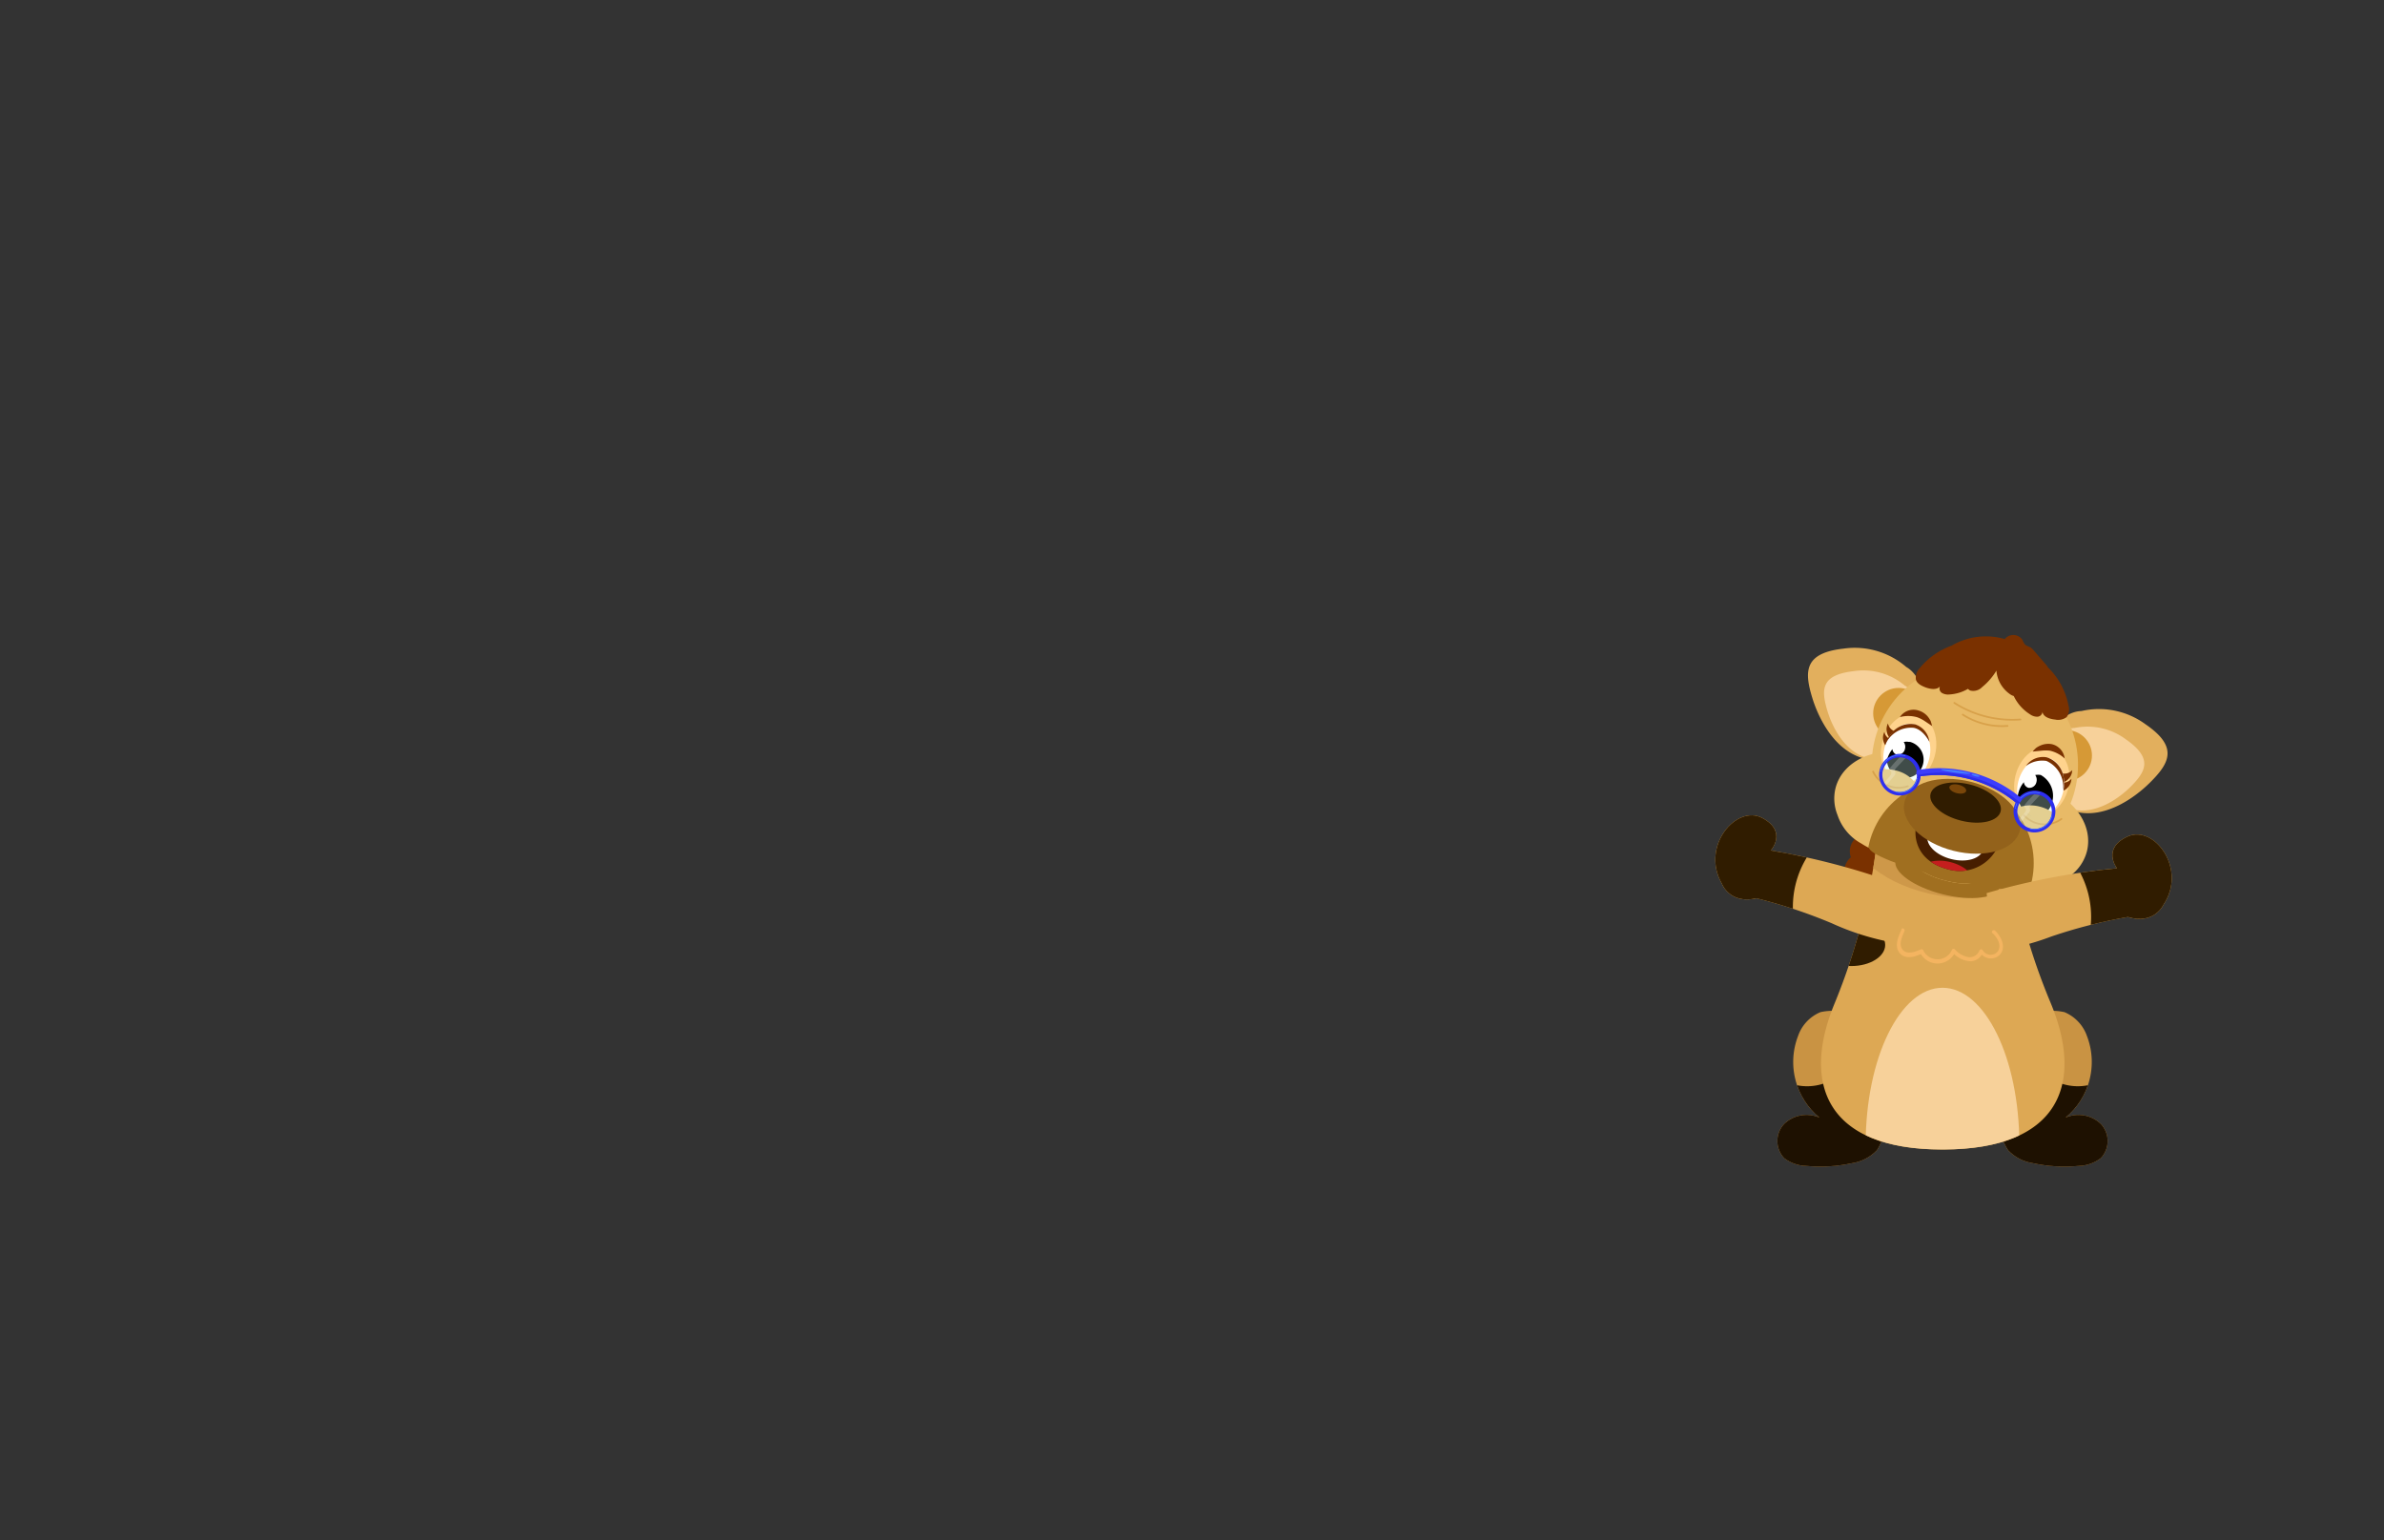 <svg id="_1" data-name="1" xmlns="http://www.w3.org/2000/svg" xmlns:xlink="http://www.w3.org/1999/xlink" viewBox="0 0 260 168"><rect x="0" y="0" width="260" height="168" fill="#333333" stroke="none"/><defs><style>.cls-1{fill:#c99343;}.cls-2{fill:#d7fff4;opacity:0.3;}.cls-3{fill:#3d3dfc;}.cls-4{fill:#dda854;}.cls-5{fill:#e8ba67;}.cls-32,.cls-6{fill:#fff;}.cls-7{fill:#471e00;}.cls-8{fill:#7a3100;}.cls-9{clip-path:url(#clip-path);}.cls-10{fill:#1e1101;}.cls-11{clip-path:url(#clip-path-2);}.cls-12{clip-path:url(#clip-path-3);}.cls-13{fill:#f7d19a;}.cls-14{fill:#301c00;}.cls-15{fill:#ce9849;}.cls-16{fill:#a06f20;}.cls-17{fill:#e2af5d;}.cls-18{fill:#d69936;}.cls-19{clip-path:url(#clip-path-4);}.cls-20{fill:#ffd38d;}.cls-21{clip-path:url(#clip-path-5);}.cls-22{clip-path:url(#clip-path-6);}.cls-23{clip-path:url(#clip-path-7);}.cls-24{fill:#c41e1e;}.cls-25{fill:#93621b;}.cls-26{fill:#7a4609;}.cls-27,.cls-34{fill:none;stroke-linecap:round;stroke-linejoin:round;}.cls-27{stroke:#d8a14a;stroke-width:0.19px;}.cls-28{clip-path:url(#clip-path-8);}.cls-29{clip-path:url(#clip-path-9);}.cls-30{fill:#f4b460;}.cls-31{clip-path:url(#clip-path-10);}.cls-32{opacity:0.21;}.cls-33{fill:#2e2eef;}.cls-34{stroke:#457fff;stroke-width:0.08px;}.cls-35{fill:#457fff;}.cls-36{clip-path:url(#clip-path-11);}.cls-37{clip-path:url(#clip-path-12);}.cls-38{fill:#2d2de8;}</style><clipPath id="clip-path"><path class="cls-1" d="M221.56,110.7a6,6,0,0,1,3.59-.31,4.4,4.4,0,0,1,2.46,2.62,7.87,7.87,0,0,1-2.34,8.88,3.54,3.54,0,0,1,3.85.69,2.72,2.72,0,0,1,0,3.73,4.15,4.15,0,0,1-2.42.85,16.05,16.05,0,0,1-4.94-.29,4.7,4.7,0,0,1-2.76-1.42,5.13,5.13,0,0,1-.83-3c-.07-1.43-.08-2.86,0-4.29.1-2.56.57-5.41,2.6-7l-.65.78"/></clipPath><clipPath id="clip-path-2"><path class="cls-1" d="M202.13,110.7a6,6,0,0,0-3.59-.31,4.35,4.35,0,0,0-2.45,2.62,7.86,7.86,0,0,0,2.34,8.88,3.53,3.53,0,0,0-3.85.69,2.72,2.72,0,0,0,0,3.73,4.1,4.1,0,0,0,2.42.85,16.07,16.07,0,0,0,4.94-.29,4.76,4.76,0,0,0,2.76-1.42,5.12,5.12,0,0,0,.82-3c.08-1.43.08-2.86,0-4.29-.11-2.56-.57-5.41-2.61-7l.66.78"/></clipPath><clipPath id="clip-path-3"><path class="cls-4" d="M223.64,109.37c-3.68-8.8-4.15-14.84-4.15-14.84h-.42L211.85,96,206,92.6l-1.33-.45a68.58,68.58,0,0,1-4.56,17.22c-3.66,8.77-1,16,11.71,16h.15C224.67,125.33,227.3,118.14,223.64,109.37Z"/></clipPath><clipPath id="clip-path-4"><path class="cls-5" d="M225.9,95.43a4.81,4.81,0,0,0,1.7-2.58c.75-3-1.65-6.17-5.36-7.1-3.14-.78-6.2.29-7.53,2.45l-.49-.14-.48-.11c-.15-2.52-2.34-4.92-5.48-5.71-3.71-.93-7.33.74-8.08,3.73a4.78,4.78,0,0,0,.22,2.92A5.54,5.54,0,0,0,203,92a8.51,8.51,0,0,0,2.55,1.11l.12,0,.16,0a9.94,9.94,0,0,0,1.83.29,8.69,8.69,0,0,0,4.56,2.65,8.59,8.59,0,0,0,5.27-.19,9.5,9.5,0,0,0,1.75.61l.17,0,.13,0a8.44,8.44,0,0,0,2.85.21A5.6,5.6,0,0,0,225.9,95.43Z"/></clipPath><clipPath id="clip-path-5"><ellipse class="cls-6" cx="222.53" cy="85.83" rx="3.29" ry="2.51" transform="translate(85.13 280.78) rotate(-75.91)"/></clipPath><clipPath id="clip-path-6"><ellipse class="cls-6" cx="207.94" cy="82.17" rx="3.29" ry="2.51" transform="translate(77.64 263.86) rotate(-75.91)"/></clipPath><clipPath id="clip-path-7"><path class="cls-7" d="M208.92,90.46a9.5,9.5,0,0,0,8.9,2,4.56,4.56,0,0,1-5.31,2.37C208.41,93.79,208.92,90.46,208.92,90.46Z"/></clipPath><clipPath id="clip-path-8"><path class="cls-4" d="M205.91,102.69a28,28,0,0,1-6.15-2,55.89,55.89,0,0,0-8.2-2.72c-2.93.68-3.77-1.59-3.77-1.59-2.35-4.09,1.6-8.66,4.4-7.17s.93,3.55.93,3.55a77.76,77.76,0,0,1,14,3.7Z"/></clipPath><clipPath id="clip-path-9"><path class="cls-4" d="M217.42,103.75a28.69,28.69,0,0,0,6.27-1.6,55.28,55.28,0,0,1,8.38-2.14c2.87.88,3.87-1.32,3.87-1.32,2.63-3.91-1-8.75-3.88-7.46s-1.18,3.47-1.18,3.47a77.38,77.38,0,0,0-14.22,2.71Z"/></clipPath><clipPath id="clip-path-10"><circle class="cls-2" cx="207.21" cy="84.49" r="1.94" transform="translate(-13.6 48.16) rotate(-12.84)"/></clipPath><clipPath id="clip-path-11"><circle class="cls-2" cx="221.89" cy="88.51" r="1.94" transform="translate(-14.12 51.53) rotate(-12.84)"/></clipPath><clipPath id="clip-path-12"><path class="cls-3" d="M220,87.61a.31.31,0,0,1-.13-.06,13.47,13.47,0,0,0-10.44-2.88.36.36,0,0,1-.43-.28.36.36,0,0,1,.28-.43,13.92,13.92,0,0,1,11.05,3,.36.36,0,0,1,0,.51A.35.35,0,0,1,220,87.61Z"/></clipPath></defs><path class="cls-8" d="M202,93.39a2.05,2.05,0,0,0,.83,3.7.7.7,0,0,0,0,1,1.8,1.8,0,0,0,1,.47A7.15,7.15,0,0,0,210,96.74a4.38,4.38,0,0,0,5.52.41,2.08,2.08,0,0,0,3.47.25,1.59,1.59,0,0,0,1.91.43,1.61,1.61,0,0,0,.8-1.79c.72-.11,1-1,1-1.73a6,6,0,0,0-3.72-5,13.83,13.83,0,0,0-6.42-.89c-2,.1-4.15.42-5.64,1.77-.55.5-1.11,1.18-1.85,1.1a4.51,4.51,0,0,1-.86-.27,1.91,1.91,0,0,0-2.3,2.61"/><path class="cls-1" d="M221.56,110.7a6,6,0,0,1,3.59-.31,4.4,4.4,0,0,1,2.46,2.62,7.87,7.87,0,0,1-2.34,8.88,3.54,3.54,0,0,1,3.85.69,2.72,2.72,0,0,1,0,3.73,4.15,4.15,0,0,1-2.42.85,16.05,16.05,0,0,1-4.94-.29,4.7,4.7,0,0,1-2.76-1.42,5.13,5.13,0,0,1-.83-3c-.07-1.43-.08-2.86,0-4.29.1-2.56.57-5.41,2.6-7l-.65.78"/><g class="cls-9"><path class="cls-10" d="M229.2,117.84a5.64,5.64,0,0,1-4.38.34,16.72,16.72,0,0,1-4-2,27.67,27.67,0,0,0-5.69,3.51,9.36,9.36,0,0,0-3.35,5.63,8.67,8.67,0,0,0,3,7.42,15.41,15.41,0,0,0,7.54,3.36c3.68.68,8,.29,10.38-2.63a8.94,8.94,0,0,0,1.53-3.07,14.56,14.56,0,0,0-2-12.45.87.87,0,0,0-.5-.41c-.21,0-.46.19-.36.39"/></g><path class="cls-1" d="M202.13,110.7a6,6,0,0,0-3.59-.31,4.35,4.35,0,0,0-2.45,2.62,7.86,7.86,0,0,0,2.34,8.88,3.53,3.53,0,0,0-3.85.69,2.72,2.72,0,0,0,0,3.73,4.1,4.1,0,0,0,2.42.85,16.07,16.07,0,0,0,4.94-.29,4.76,4.76,0,0,0,2.76-1.42,5.12,5.12,0,0,0,.82-3c.08-1.43.08-2.86,0-4.29-.11-2.56-.57-5.41-2.61-7l.66.78"/><g class="cls-11"><path class="cls-10" d="M194.49,117.84a5.66,5.66,0,0,0,4.39.34,17.09,17.09,0,0,0,4-2,27.67,27.67,0,0,1,5.69,3.51A9.41,9.41,0,0,1,212,125.3a8.68,8.68,0,0,1-3,7.42,15.33,15.33,0,0,1-7.53,3.36c-3.69.68-8,.29-10.38-2.63a9.15,9.15,0,0,1-1.54-3.07,14.6,14.6,0,0,1,2-12.45.89.89,0,0,1,.49-.41c.22,0,.47.19.36.39"/></g><path class="cls-4" d="M223.64,109.37c-3.68-8.8-4.15-14.84-4.15-14.84h-.42L211.85,96,206,92.6l-1.33-.45a68.58,68.58,0,0,1-4.56,17.22c-3.66,8.77-1,16,11.71,16h.15C224.67,125.33,227.3,118.14,223.64,109.37Z"/><g class="cls-12"><ellipse class="cls-13" cx="211.85" cy="124.83" rx="8.38" ry="17.1"/><ellipse class="cls-14" cx="201.91" cy="103.06" rx="3.69" ry="2.3"/><ellipse class="cls-14" cx="221.95" cy="99.81" rx="3.69" ry="2.3"/><ellipse class="cls-14" cx="201" cy="98.34" rx="3.69" ry="2.3"/><ellipse class="cls-15" cx="212.41" cy="92.05" rx="5.71" ry="10.47" transform="translate(85.55 285.69) rotate(-80.2)"/></g><ellipse class="cls-16" cx="212.41" cy="95.26" rx="2.32" ry="5.87" transform="translate(68.32 278.11) rotate(-75.91)"/><path class="cls-17" d="M227,77.55A8.58,8.58,0,0,1,234,79c3.61,2.47,2.61,4.24.45,6.38s-8.65,7-13.21-1.61C221.25,83.73,223.65,77.63,227,77.55Z"/><path class="cls-13" d="M226.23,79.4a7,7,0,0,1,5.65,1.26c2.94,2.06,2.17,3.47.46,5.17s-6.87,5.51-10.67-1.51C221.67,84.32,223.5,79.42,226.23,79.4Z"/><circle class="cls-18" cx="225.38" cy="82.4" r="2.77"/><path class="cls-17" d="M207.89,72.74a8.57,8.57,0,0,0-6.82-2c-4.35.48-4.3,2.51-3.41,5.41s4.35,10.22,12.4,4.82C210.06,80.92,210.83,74.42,207.89,72.74Z"/><path class="cls-13" d="M207.72,74.76a7,7,0,0,0-5.57-1.56c-3.57.42-3.55,2-2.85,4.34s3.45,8.1,10.12,3.71C209.42,81.25,210.11,76.06,207.72,74.76Z"/><circle class="cls-18" cx="207.06" cy="77.8" r="2.77"/><circle class="cls-5" cx="215.38" cy="83.42" r="11.25"/><path class="cls-5" d="M225.9,95.43a4.81,4.81,0,0,0,1.7-2.58c.75-3-1.65-6.17-5.36-7.1-3.14-.78-6.2.29-7.53,2.45l-.49-.14-.48-.11c-.15-2.52-2.34-4.92-5.48-5.71-3.71-.93-7.33.74-8.08,3.73a4.78,4.78,0,0,0,.22,2.92A5.54,5.54,0,0,0,203,92a8.51,8.51,0,0,0,2.55,1.11l.12,0,.16,0a9.94,9.94,0,0,0,1.83.29,8.69,8.69,0,0,0,4.56,2.65,8.59,8.59,0,0,0,5.27-.19,9.5,9.5,0,0,0,1.75.61l.17,0,.13,0a8.44,8.44,0,0,0,2.85.21A5.6,5.6,0,0,0,225.9,95.43Z"/><g class="cls-19"><circle class="cls-16" cx="212.7" cy="94.13" r="9.1"/></g><ellipse class="cls-16" cx="212.57" cy="94.62" rx="1.2" ry="9" transform="translate(69.07 277.77) rotate(-75.91)"/><ellipse class="cls-20" cx="208.14" cy="81.64" rx="3.85" ry="2.96" transform="translate(78.3 263.65) rotate(-75.91)"/><ellipse class="cls-20" cx="222.67" cy="85.28" rx="3.85" ry="2.96" transform="translate(85.76 280.5) rotate(-75.91)"/><path class="cls-8" d="M206.82,79.81a1.16,1.16,0,0,1-.92-.91,1.45,1.45,0,0,0,.12,1.49.29.29,0,0,0,.19.15.32.32,0,0,0,.32-.15.73.73,0,0,0,.13-.57l-.12.14"/><path class="cls-8" d="M206.43,80.73a1.17,1.17,0,0,1-.92-.9,1.44,1.44,0,0,0,.12,1.48.37.37,0,0,0,.19.16.34.34,0,0,0,.32-.16.72.72,0,0,0,.13-.57l-.11.14"/><path class="cls-8" d="M224.76,84.31A1.16,1.16,0,0,0,226,84a1.46,1.46,0,0,1-.81,1.25.34.34,0,0,1-.24,0,.32.32,0,0,1-.2-.29.73.73,0,0,1,.15-.57l0,.18"/><path class="cls-8" d="M224.67,85.31a1.17,1.17,0,0,0,1.24-.37,1.48,1.48,0,0,1-.81,1.26.41.41,0,0,1-.24,0,.33.33,0,0,1-.21-.28.78.78,0,0,1,.15-.57l0,.18"/><ellipse class="cls-6" cx="222.53" cy="85.83" rx="3.29" ry="2.51" transform="translate(85.13 280.78) rotate(-75.91)"/><g class="cls-21"><path d="M222.59,84.53a1.67,1.67,0,0,0-.63,0,.89.89,0,0,1,.14.74.79.79,0,0,1-.89.65.72.72,0,0,1-.49-.61,3,3,0,0,0-.6,1.2c-.33,1.34.22,2.64,1.25,2.89a2.6,2.6,0,0,0,1.22-4.86Z"/></g><path class="cls-8" d="M207.2,78.21a1.78,1.78,0,0,1,2.06-.71,2.07,2.07,0,0,1,1,.67,2.88,2.88,0,0,1,.3.47,5.44,5.44,0,0,1,.15.54l-.85-.57a3.85,3.85,0,0,0-.79-.39A3.62,3.62,0,0,0,207.2,78.21Z"/><path class="cls-8" d="M225.17,82.72a3.54,3.54,0,0,0-1.62-.85,4.2,4.2,0,0,0-.88,0l-1,.1a4.89,4.89,0,0,1,.39-.4,2.57,2.57,0,0,1,.49-.27,2.15,2.15,0,0,1,1.16-.15A1.81,1.81,0,0,1,225.17,82.72Z"/><ellipse class="cls-6" cx="207.94" cy="82.17" rx="3.29" ry="2.51" transform="translate(77.64 263.86) rotate(-75.91)"/><g class="cls-22"><path d="M208.25,80.93a1.34,1.34,0,0,0-.63,0,.87.87,0,0,1,.14.73.79.79,0,0,1-.88.65.69.69,0,0,1-.49-.61,3.08,3.08,0,0,0-.6,1.2,2,2,0,1,0,2.46-2Z"/></g><path class="cls-5" d="M202.93,85.59c.33-1.31,2-2,3.77-1.57A3.73,3.73,0,0,1,209,85.54"/><path class="cls-5" d="M220,88.11a3.94,3.94,0,0,1,2.45-.14c1.75.44,2.91,1.86,2.58,3.17"/><path class="cls-7" d="M208.92,90.46a9.5,9.5,0,0,0,8.9,2,4.56,4.56,0,0,1-5.31,2.37C208.41,93.79,208.92,90.46,208.92,90.46Z"/><g class="cls-23"><ellipse class="cls-24" cx="212.28" cy="95.73" rx="1.77" ry="3.05" transform="translate(67.76 278.33) rotate(-75.91)"/><ellipse class="cls-6" cx="213.24" cy="91.88" rx="1.86" ry="3.12" transform="translate(72.23 276.35) rotate(-75.91)"/></g><ellipse class="cls-25" cx="213.98" cy="89.02" rx="3.88" ry="6.48" transform="translate(75.56 274.9) rotate(-75.91)"/><ellipse class="cls-14" cx="214.35" cy="87.52" rx="2.03" ry="3.94" transform="translate(77.3 274.13) rotate(-75.91)"/><ellipse class="cls-26" cx="213.5" cy="86.04" rx="0.47" ry="0.94" transform="translate(78.09 272.18) rotate(-75.91)"/><path class="cls-8" d="M206.14,80.17A2.68,2.68,0,0,1,208.86,79a2.26,2.26,0,0,1,1.56,1.91s-.65-1.34-1.71-1.53a3.06,3.06,0,0,0-3.14,1.93A3.16,3.16,0,0,1,206.14,80.17Z"/><path class="cls-8" d="M225.07,84.92a2.66,2.66,0,0,0-1.84-2.32,2.25,2.25,0,0,0-2.28.94,3,3,0,0,1,2.23-.55A3.1,3.1,0,0,1,225,86.18,3.24,3.24,0,0,0,225.07,84.92Z"/><path class="cls-27" d="M204.28,84.16a3.09,3.09,0,0,0,3.79,1.59"/><path class="cls-27" d="M224.82,89.32a3.09,3.09,0,0,1-4.08-.39"/><path class="cls-8" d="M225.59,76.94a7.88,7.88,0,0,0-2.27-4.18,1.15,1.15,0,0,0-.2-.29l-1-1.16-.34-.39a1.38,1.38,0,0,0-.33-.31,4.15,4.15,0,0,1-.56-.27,1.77,1.77,0,0,1-.32-.55,1.2,1.2,0,0,0-1.93-.09,7.41,7.41,0,0,0-5.8.72v0a8,8,0,0,0-3.46,2.43,1.5,1.5,0,0,0-.43,1.27c.12.43.57.66,1,.83s1.26.37,1.62-.09a.58.58,0,0,0,.24.73,1.36,1.36,0,0,0,.82.15,4.53,4.53,0,0,0,2-.61.84.84,0,0,0,.24.18,1.34,1.34,0,0,0,1.31-.38,6.81,6.81,0,0,0,1.55-1.79,3.47,3.47,0,0,0,1.57,2.63,1.3,1.3,0,0,0,.32.14,4.79,4.79,0,0,0,1.78,2,1.36,1.36,0,0,0,.79.26.58.58,0,0,0,.56-.53c.1.57.81.78,1.39.84a1.54,1.54,0,0,0,1.25-.27A1.45,1.45,0,0,0,225.59,76.94Z"/><path class="cls-27" d="M213.14,76.66a11.75,11.75,0,0,0,7.21,1.81"/><path class="cls-27" d="M214.06,77.94a7.91,7.91,0,0,0,4.88,1.23"/><path class="cls-4" d="M205.91,102.69a28,28,0,0,1-6.15-2,55.89,55.89,0,0,0-8.2-2.72c-2.93.68-3.77-1.59-3.77-1.59-2.35-4.09,1.6-8.66,4.4-7.17s.93,3.55.93,3.55a77.76,77.76,0,0,1,14,3.7Z"/><g class="cls-28"><path class="cls-14" d="M198.78,91.39a10.34,10.34,0,0,0-3.09,9.32,22.11,22.11,0,0,1-9-.48c-2.43-.64-5-2-5.73-4.38a8.56,8.56,0,0,1,0-3.77c.32-2.22.8-4.6,2.47-6.1a8.33,8.33,0,0,1,5.49-1.68A12.8,12.8,0,0,1,195,85.48a7.15,7.15,0,0,1,3.84,4.64l-.19-.68"/></g><path class="cls-4" d="M217.42,103.75a28.69,28.69,0,0,0,6.27-1.6,55.28,55.28,0,0,1,8.38-2.14c2.87.88,3.87-1.32,3.87-1.32,2.63-3.91-1-8.75-3.88-7.46s-1.18,3.47-1.18,3.47a77.38,77.38,0,0,0-14.22,2.71Z"/><g class="cls-29"><path class="cls-14" d="M225.33,93a10.36,10.36,0,0,1,2.42,9.52,22.32,22.32,0,0,0,9,.15c2.47-.47,5.13-1.62,6-4a8.51,8.51,0,0,0,.29-3.76c-.16-2.24-.47-4.65-2-6.26a8.29,8.29,0,0,0-5.36-2.07,12.81,12.81,0,0,0-6.11.76,7.08,7.08,0,0,0-4.16,4.35l.24-.66"/></g><path class="cls-30" d="M207.34,101.49c-.35.73-.76,1.77-.14,2.48s1.72.38,2.47,0l-.26-.07a2.11,2.11,0,0,0,3.82-.06l-.3,0a2.71,2.71,0,0,0,2,1,1.47,1.47,0,0,0,1.33-1l-.35,0a1.41,1.41,0,0,0,2.16.32c.77-.8.21-2-.49-2.66-.19-.16-.46.11-.28.27.51.45,1,1.27.62,1.94a1,1,0,0,1-1.68-.07.2.2,0,0,0-.35,0,1.14,1.14,0,0,1-1.36.72,2.63,2.63,0,0,1-1.33-.81.2.2,0,0,0-.3,0,1.72,1.72,0,0,1-3.16.07.19.19,0,0,0-.26-.07c-.59.26-1.55.61-2,0s0-1.42.22-2c.1-.22-.23-.42-.33-.2Z"/><circle class="cls-2" cx="207.21" cy="84.49" r="1.94" transform="translate(-13.6 48.16) rotate(-12.84)"/><g class="cls-31"><path class="cls-32" d="M207.64,82.12c-.49.49-1,1-1.42,1.53-.09.1-.17.23-.11.34s.07.08.11.13a.36.36,0,0,1,0,.36,2.6,2.6,0,0,1-.36.46c-.31.34-.59.7-.88,1.07-.07.08-.14.21-.07.3a.18.18,0,0,0,.21,0,.46.46,0,0,0,.18-.16l1.27-1.52a.47.47,0,0,0,.15-.37,1.22,1.22,0,0,1-.07-.17.44.44,0,0,1,.15-.33L208,82.49a.29.29,0,0,0,.09-.15c0-.11-.13-.17-.23-.2"/></g><path class="cls-33" d="M206.61,86.68a2.27,2.27,0,1,1,2.79-1.59A2.27,2.27,0,0,1,206.61,86.68Zm1.1-4A1.89,1.89,0,1,0,209,85,1.89,1.89,0,0,0,207.71,82.67Z"/><path class="cls-34" d="M205.15,83.92a2.14,2.14,0,0,1,2.63-1.49"/><path class="cls-34" d="M209.07,85.05a1.9,1.9,0,0,1-2.32,1.32"/><circle class="cls-35" cx="205.11" cy="84.1" r="0.06"/><circle class="cls-35" cx="209.1" cy="84.92" r="0.05"/><circle class="cls-2" cx="221.89" cy="88.51" r="1.94" transform="translate(-14.12 51.53) rotate(-12.84)"/><g class="cls-36"><path class="cls-32" d="M222.32,86.14c-.49.5-1,1-1.43,1.54-.08.09-.16.22-.11.33a1.42,1.42,0,0,0,.12.13.36.36,0,0,1,0,.36,2,2,0,0,1-.36.46c-.31.34-.6.71-.88,1.07-.07.09-.14.21-.07.3a.17.17,0,0,0,.21,0,.44.44,0,0,0,.18-.15l1.27-1.52a.48.48,0,0,0,.15-.38,1.22,1.22,0,0,1-.07-.17c0-.12.07-.23.15-.32l1.24-1.32a.31.31,0,0,0,.09-.14c0-.12-.13-.18-.23-.21"/></g><path class="cls-33" d="M221.29,90.71a2.28,2.28,0,1,1,2.79-1.6A2.28,2.28,0,0,1,221.29,90.71Zm1.1-4A1.88,1.88,0,1,0,223.71,89,1.88,1.88,0,0,0,222.39,86.7Z"/><path class="cls-34" d="M219.83,88a2.14,2.14,0,0,1,2.62-1.5"/><path class="cls-34" d="M223.75,89.08a1.92,1.92,0,0,1-2.32,1.32"/><circle class="cls-35" cx="219.79" cy="88.12" r="0.06"/><circle class="cls-35" cx="223.78" cy="88.94" r="0.05"/><path class="cls-3" d="M220,87.61a.31.31,0,0,1-.13-.06,13.47,13.47,0,0,0-10.44-2.88.36.36,0,0,1-.43-.28.36.36,0,0,1,.28-.43,13.92,13.92,0,0,1,11.05,3,.36.36,0,0,1,0,.51A.35.35,0,0,1,220,87.61Z"/><g class="cls-37"><path class="cls-38" d="M208.46,84.69a11.87,11.87,0,0,1,6.68.11,12.9,12.9,0,0,1,6.13,3.67l-2.44.74-9.67-2.78Z"/></g><ellipse class="cls-35" cx="213.28" cy="84.14" rx="0.12" ry="1.62" transform="translate(100.63 283.84) rotate(-82.1)"/><ellipse class="cls-35" cx="215.46" cy="84.57" rx="0.1" ry="0.45" transform="translate(76.93 270) rotate(-74.67)"/></svg>